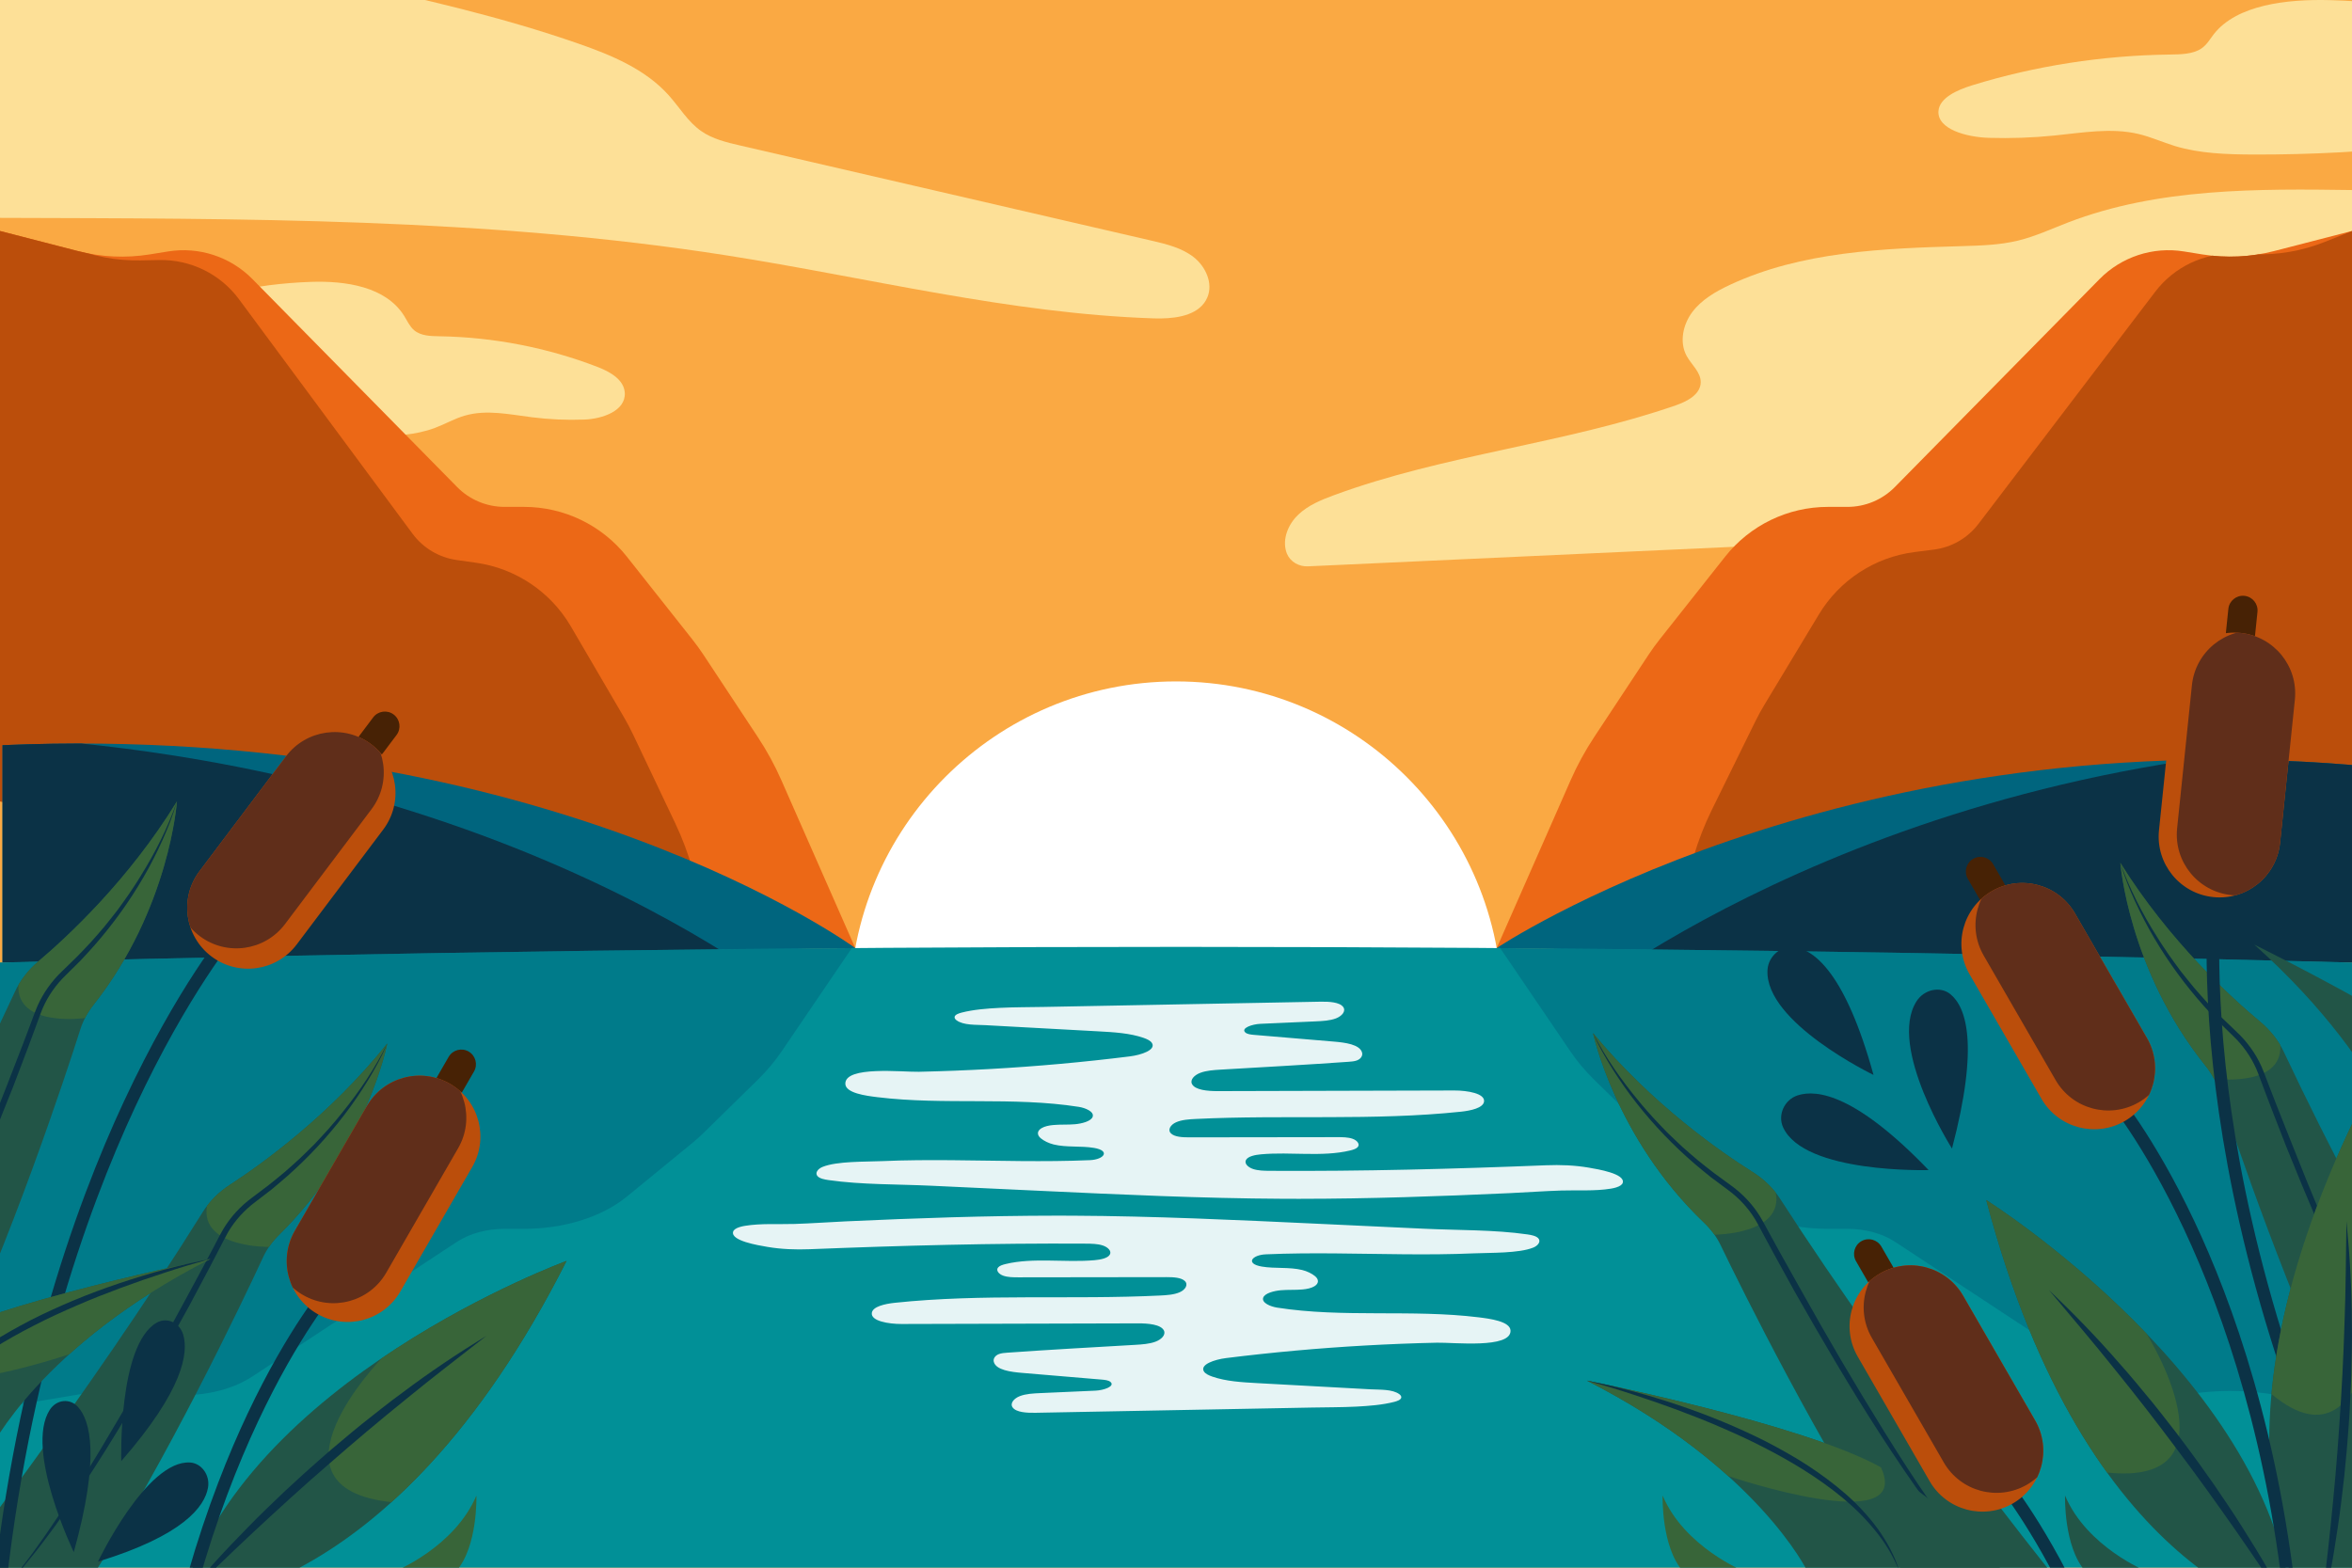 <?xml version="1.0" encoding="utf-8"?>
<!-- Generator: Adobe Illustrator 27.5.0, SVG Export Plug-In . SVG Version: 6.00 Build 0)  -->
<svg version="1.1" xmlns="http://www.w3.org/2000/svg" xmlns:xlink="http://www.w3.org/1999/xlink" x="0px" y="0px"
	 viewBox="0 0 750 500" style="enable-background:new 0 0 750 500;" xml:space="preserve">
<g id="BACKGROUND">
	<rect style="fill:#FAA943;" width="750" height="500"/>
</g>
<g id="OBJECTS">
	<g>
		<defs>
			<rect id="XMLID_27_" width="750" height="500"/>
		</defs>
		<clipPath id="XMLID_00000027593922175138131470000011539159959532575400_">
			<use xlink:href="#XMLID_27_"  style="overflow:visible;"/>
		</clipPath>
		<g style="clip-path:url(#XMLID_00000027593922175138131470000011539159959532575400_);">
			<g>
				<g>
					<path style="fill:#FDE097;" d="M764.48,131.61c-0.08,1.85-0.19,3.77-1.07,5.4c-1.51,2.77-4.8,3.94-7.81,4.88
						c-30.33,9.44-61.08,17.74-92.42,22.94c-37.49,6.23-75.57,7.98-113.54,9.72c-44.189,2.02-88.369,4.05-132.568,6.08
						c-2.823,0.13-5.569-1.386-6.675-3.987c-0.085-0.201-0.161-0.405-0.227-0.613c-1.32-4.16,0.62-8.81,3.77-11.83
						c3.15-3.03,7.3-4.74,11.4-6.25c35.27-13,73.45-16.37,108.97-28.65c3.66-1.26,7.94-3.48,8.01-7.35
						c0.06-3.24-2.93-5.59-4.48-8.42c-2.39-4.37-1.19-10.03,1.8-14.01c2.99-3.97,7.46-6.55,11.97-8.66
						c22.85-10.67,48.87-11.63,74.08-12.36c5.97-0.18,12-0.35,17.81-1.76c5.5-1.34,10.68-3.75,15.97-5.79
						c28.71-11.04,60.35-10.76,91.11-10.33c2.86,0.04,5.92,0.14,8.27,1.77c3.45,2.4,4.15,7.13,4.49,11.31
						C764.91,92.96,765.29,112.31,764.48,131.61z"/>
				</g>
				<g>
					<path style="fill:#FDE097;" d="M383.938,96.691c-3.28,4.356-10.25,5.045-16.041,4.853
						c-45.91-1.519-90.828-12.969-136.208-20.092C155.098,69.43,77.182,69.742-0.348,69.488c-4.378-0.014-9.103-0.143-12.582-2.8
						c-2.413-1.843-3.868-4.659-5.028-7.465c-7.504-18.142-4.997-39.893,5.797-56.196c12.026-18.164,29.455-22.445,50.358-20.871
						C62.253-16.034,85.944-11.04,109.51-5.88c25.249,5.528,50.516,11.279,74.922,19.789c10.578,3.688,21.376,8.161,28.84,16.514
						c3.42,3.827,6.1,8.427,10.305,11.37c3.658,2.56,8.127,3.618,12.477,4.624c43.703,10.11,87.407,20.22,131.11,30.33
						c4.736,1.096,9.639,2.269,13.469,5.262c3.83,2.994,6.265,8.36,4.368,12.835C384.713,95.523,384.355,96.136,383.938,96.691z"/>
				</g>
				<g>
					<path style="fill:#FDE097;" d="M199.23,125.28c0.33,5.77-7.14,8.33-12.92,8.54c-5.57,0.21-11.16-0.04-16.7-0.74
						c-7.13-0.9-14.49-2.53-21.4-0.52c-3.26,0.95-6.24,2.68-9.42,3.88c-6.29,2.38-13.15,2.66-19.86,2.7
						c-14.89,0.07-29.78-0.94-44.51-3.02c-8.68-1.23-18.17-3.36-23.31-10.45s-3.67-18.12,3.15-23.61
						c1.446-1.161,3.063-2.08,4.73-2.922c8.398-4.236,17.484-6.985,26.815-8.166c4.409-0.558,8.843-0.916,13.285-1.072
						c11.09-0.38,23.94,1.46,29.81,10.88c0.97,1.57,1.74,3.33,3.14,4.53c2.17,1.84,5.28,1.89,8.12,1.94
						c17.2,0.28,34.35,3.61,50.4,9.79C194.5,118.56,198.98,121.06,199.23,125.28z"/>
				</g>
				<g>
					<path style="fill:#FDE097;" d="M618.132,35.426c-0.412,5.77,8.911,8.33,16.125,8.54c6.952,0.21,13.929-0.04,20.843-0.74
						c8.899-0.9,18.085-2.53,26.709-0.52c4.069,0.95,7.788,2.68,11.757,3.88c7.85,2.38,16.412,2.66,24.787,2.7
						c18.584,0.07,37.168-0.94,55.553-3.02c10.833-1.23,22.678-3.36,29.093-10.45c6.415-7.09,4.581-18.12-3.932-23.61
						c-1.805-1.161-3.822-2.08-5.904-2.922c-10.481-4.236-21.821-6.985-33.468-8.167c-5.503-0.558-11.037-0.916-16.581-1.072
						c-13.841-0.38-29.879,1.46-37.206,10.88c-1.211,1.57-2.172,3.33-3.919,4.53c-2.708,1.84-6.59,1.89-10.135,1.94
						c-21.467,0.28-42.872,3.61-62.904,9.79C624.036,28.706,618.444,31.206,618.132,35.426z"/>
				</g>
			</g>
			<g>
				<circle style="fill:#FFFFFF;" cx="375" cy="321.333" r="104"/>
				<g>
					<g>
						<defs>
							<path id="XMLID_26_" d="M477.272,302.372l23.562-53.514c2.107-4.786,4.615-9.385,7.496-13.748l17.31-26.212
								c1.129-1.709,2.33-3.369,3.6-4.975l20.877-26.392c7.926-10.02,20.001-15.864,32.777-15.864h6.217
								c5.686,0,11.134-2.282,15.123-6.335l65.264-66.317c7.006-7.119,17.026-10.406,26.888-8.819l5.899,0.949
								c7.608,1.224,15.387,0.862,22.848-1.063L750,73.667V255.61L477.272,302.372z"/>
						</defs>
						<use xlink:href="#XMLID_26_"  style="overflow:visible;fill:#EC6816;"/>
						<clipPath id="XMLID_00000167355464363994778840000010139759077642378684_">
							<use xlink:href="#XMLID_26_"  style="overflow:visible;"/>
						</clipPath>
						<path style="clip-path:url(#XMLID_00000167355464363994778840000010139759077642378684_);fill:#BB4E0B;" d="M523.528,328.998
							l16.609-56.063c1.485-5.014,3.392-9.893,5.699-14.586l13.858-28.189c0.903-1.838,1.885-3.636,2.943-5.39l17.374-28.819
							c6.596-10.942,17.835-18.265,30.509-19.88l6.167-0.786c5.641-0.719,10.757-3.671,14.201-8.196l56.359-74.034
							c6.05-7.948,15.574-12.474,25.557-12.147l5.972,0.196c7.702,0.252,15.372-1.09,22.531-3.942l23.856-9.506l22.996,180.484
							L523.528,328.998z"/>
					</g>
					<g>
						<defs>
							<path id="XMLID_24_" d="M272.728,302.372l-23.562-53.514c-2.107-4.786-4.615-9.385-7.497-13.748l-17.31-26.212
								c-1.129-1.709-2.33-3.369-3.6-4.975l-20.877-26.392c-7.926-10.02-20.001-15.864-32.777-15.864h-6.217
								c-5.686,0-11.134-2.282-15.123-6.335L80.501,89.015c-7.006-7.119-17.026-10.406-26.888-8.819l-5.899,0.949
								c-7.608,1.224-15.387,0.862-22.848-1.063L0,73.667V255.61L272.728,302.372z"/>
						</defs>
						<use xlink:href="#XMLID_24_"  style="overflow:visible;fill:#EC6816;"/>
						<clipPath id="XMLID_00000066500522260692585720000005109277947601183892_">
							<use xlink:href="#XMLID_24_"  style="overflow:visible;"/>
						</clipPath>
						<path id="XMLID_25_" style="clip-path:url(#XMLID_00000066500522260692585720000005109277947601183892_);fill:#BB4E0B;" d="
							M236.693,333.584l-15.844-56.284c-1.417-5.034-3.257-9.938-5.499-14.662l-13.473-28.376c-0.878-1.85-1.835-3.661-2.869-5.43
							l-16.98-29.053c-6.447-11.031-17.585-18.506-30.235-20.294l-6.156-0.87c-5.63-0.796-10.706-3.817-14.088-8.388L76.203,95.434
							C70.262,87.405,60.8,82.749,50.814,82.94l-5.974,0.114c-7.704,0.148-15.356-1.299-22.475-4.249l-23.724-9.83L-26.812,249.13
							L236.693,333.584z"/>
					</g>
				</g>
				<g>
					<g>
						<defs>
							<path id="XMLID_21_" d="M272.728,302.372c0,0-98.462-72.039-271.929-64.705V307L272.728,302.372z"/>
						</defs>
						<use xlink:href="#XMLID_21_"  style="overflow:visible;fill:#00657E;"/>
						<clipPath id="XMLID_00000078733493098040369590000015272950785582634167_">
							<use xlink:href="#XMLID_21_"  style="overflow:visible;"/>
						</clipPath>
						<path id="XMLID_22_" style="clip-path:url(#XMLID_00000078733493098040369590000015272950785582634167_);fill:#0B3246;" d="
							M258.492,323.352c0,0-91.66-80.516-265.091-88.65L-18.697,318.5L258.492,323.352z"/>
					</g>
					<g>
						<defs>
							<path id="XMLID_23_" d="M477.27,302.372c0,0,107.397-72.052,272.73-58.379V307L477.27,302.372z"/>
						</defs>
						<use xlink:href="#XMLID_23_"  style="overflow:visible;fill:#00657E;"/>
						<clipPath id="XMLID_00000096037398657820415520000017119276033144693675_">
							<use xlink:href="#XMLID_23_"  style="overflow:visible;"/>
						</clipPath>
						<path style="clip-path:url(#XMLID_00000096037398657820415520000017119276033144693675_);fill:#0B3246;" d="M502.637,319.194
							c0,0,100.613-81.256,266.508-82.24l6.026,92.546L502.637,319.194z"/>
					</g>
				</g>
			</g>
			<g>
				<defs>
					<path id="XMLID_29_" d="M0,307c125.67-3.351,251.337-5.018,377-5c124.337,0.018,248.67,1.684,373,5c0,64.333,0,128.667,0,193H0
						V307z"/>
				</defs>
				<use xlink:href="#XMLID_29_"  style="overflow:visible;fill:#019097;"/>
				<clipPath id="XMLID_00000157283644437038526030000006653435109411514522_">
					<use xlink:href="#XMLID_29_"  style="overflow:visible;"/>
				</clipPath>
				<g style="opacity:0.5;clip-path:url(#XMLID_00000157283644437038526030000006653435109411514522_);">
					<g>
						<path id="XMLID_32_" style="fill:#00657E;" d="M477.272,300.775l23.562,34.67c2.107,3.101,4.615,6.08,7.496,8.907
							l17.31,16.982c1.129,1.107,2.33,2.182,3.6,3.223l20.877,17.099c7.926,6.492,20.001,10.278,32.777,10.278h6.217
							c5.686,0,11.134,1.479,15.123,4.104l65.264,42.965c7.006,4.612,17.026,6.742,26.888,5.714l5.899-0.615
							c7.608-0.793,15.387-0.558,22.848,0.689L750,448.947l2.667-148.115L477.272,300.775z"/>
						<path id="XMLID_30_" style="fill:#00657E;" d="M272.728,300.775l-23.562,34.67c-2.107,3.101-4.615,6.08-7.497,8.907
							l-17.31,16.982c-1.129,1.107-2.33,2.182-3.6,3.223l-20.877,17.099c-7.926,6.492-20.001,10.278-32.777,10.278h-6.217
							c-5.686,0-11.134,1.479-15.123,4.104l-65.264,42.965c-7.006,4.612-17.026,6.742-26.888,5.714l-5.899-0.615
							c-7.608-0.793-15.387-0.558-22.848,0.689L0,448.947V298L272.728,300.775z"/>
					</g>
				</g>
				<g style="opacity:0.9;clip-path:url(#XMLID_00000157283644437038526030000006653435109411514522_);">
					<g>
						<path style="fill:#FFFFFF;" d="M516.802,378.059c-0.75,0.534-1.986,0.864-3.131,1.05c-5.16,0.838-10.522,0.433-15.782,0.598
							c-5.475,0.172-10.953,0.58-16.423,0.831c-5.582,0.257-11.166,0.498-16.752,0.715c-5.584,0.217-11.171,0.411-16.76,0.573
							c-5.588,0.162-11.178,0.292-16.77,0.383c-5.592,0.09-11.185,0.141-16.779,0.144c-1.762,0.001-3.525-0.003-5.287-0.012
							c-25.906-0.13-51.764-1.339-77.599-2.547c-11.534-0.539-23.068-1.079-34.602-1.618c-10.687-0.5-22.231-0.293-32.693-1.797
							c-1.339-0.192-2.796-0.482-3.5-1.223c-0.941-0.992,0.016-2.348,1.56-2.976c4.612-1.876,13.673-1.616,18.971-1.849
							c7.409-0.326,14.842-0.354,22.266-0.293c14.676,0.121,29.374,0.619,44.037-0.018c4.536-0.197,6.616-3.007,1.307-3.905
							c-4.211-0.712-8.757-0.093-12.866-1.094c-1.562-0.381-3.124-1.145-4.125-1.983c-1.206-1.01-1.279-2.304,0.249-3.217
							c0.994-0.594,2.366-0.875,3.722-1.003c2.304-0.219,4.667-0.048,6.974-0.256c2.082-0.187,5.155-0.923,5.621-2.408
							c0.506-1.614-2.322-2.8-4.453-3.134c-21.019-3.297-43.001-0.489-64.195-3.086c-3.589-0.44-10.149-1.276-10.23-4.255
							c-0.158-5.802,18.189-3.73,23.427-3.845c7.63-0.167,15.252-0.465,22.856-0.894c14.915-0.84,29.759-2.181,44.445-4.016
							c3.656-0.457,8.364-2.044,7.059-4.237c-0.454-0.763-1.581-1.283-2.716-1.678c-4.324-1.501-9.411-1.801-14.333-2.07
							c-8.016-0.438-16.032-0.876-24.048-1.314c-4.008-0.219-8.016-0.438-12.024-0.657c-3.055-0.167-7.015,0.079-9.22-1.566
							c-0.416-0.311-0.692-0.72-0.593-1.121c0.166-0.67,1.253-1.074,2.254-1.329c3.775-0.963,8.04-1.295,12.076-1.502
							c4.706-0.241,9.431-0.203,14.147-0.299c9.863-0.202,19.728-0.375,29.592-0.562c19.525-0.37,39.049-0.74,58.573-1.11
							c2.75-0.052,6.131,0.128,7.27,1.701c0.934,1.291-0.371,2.871-2.292,3.615c-1.922,0.744-4.273,0.863-6.525,0.963
							c-5.871,0.261-11.742,0.522-17.612,0.782c-2.643,0.117-6.288,1.385-4.788,2.757c0.596,0.546,1.765,0.68,2.809,0.768
							c8.466,0.713,16.931,1.426,25.398,2.139c3.507,0.295,8.334,0.88,9.027,3.535c0.244,0.935-0.354,1.98-1.646,2.47
							c-0.791,0.3-1.74,0.373-2.658,0.438c-13.566,0.962-27.177,1.709-40.771,2.499c-2.242,0.136-4.567,0.289-6.499,1.016
							c-1.932,0.728-3.343,2.208-2.675,3.559c0.958,1.939,5.02,2.289,8.252,2.28c25.129-0.067,50.258-0.134,75.387-0.201
							c4.177-0.011,9.877,0.939,9.497,3.553c-0.292,2.009-4.15,2.87-7.317,3.206c-27.857,2.952-56.425,0.94-84.589,2.32
							c-2.182,0.107-4.473,0.259-6.267,1.047c-1.794,0.788-2.828,2.432-1.633,3.584c1.166,1.124,3.668,1.239,5.804,1.236
							c15.748-0.021,31.497-0.041,47.245-0.062c1.667-0.002,3.422,0.009,4.87,0.529c1.448,0.519,2.408,1.733,1.595,2.647
							c-0.489,0.549-1.459,0.849-2.395,1.074c-8.906,2.14-18.943,0.372-28.382,1.222c-1.958,0.176-4.197,0.63-4.841,1.805
							c-0.604,1.104,0.62,2.338,2.263,2.883c1.643,0.545,3.582,0.571,5.44,0.583c29.379,0.179,58.69-0.603,88.001-1.775
							c4.512-0.18,9.117-0.006,13.493,0.739c3.096,0.527,11.682,1.946,10.954,4.808
							C517.386,377.528,517.145,377.815,516.802,378.059z"/>
					</g>
					<g>
						<path style="fill:#FFFFFF;" d="M234.431,392.016c0.75-0.534,1.986-0.864,3.131-1.049c5.161-0.838,10.522-0.433,15.782-0.598
							c5.475-0.172,10.953-0.58,16.423-0.831c5.582-0.257,11.166-0.498,16.752-0.715c5.584-0.217,11.171-0.411,16.76-0.573
							c5.588-0.162,11.178-0.292,16.77-0.383c5.592-0.09,11.185-0.141,16.779-0.144c1.762-0.001,3.525,0.003,5.287,0.012
							c25.906,0.13,51.763,1.339,77.599,2.547c11.534,0.539,23.068,1.079,34.602,1.618c10.687,0.5,22.231,0.294,32.693,1.796
							c1.339,0.193,2.796,0.482,3.5,1.223c0.941,0.992-0.016,2.348-1.56,2.976c-4.612,1.876-13.673,1.616-18.971,1.849
							c-7.409,0.326-14.842,0.354-22.266,0.293c-14.676-0.121-29.374-0.619-44.037,0.018c-4.536,0.197-6.616,3.007-1.306,3.905
							c4.211,0.712,8.757,0.093,12.866,1.094c1.563,0.381,3.124,1.145,4.125,1.983c1.206,1.01,1.279,2.304-0.249,3.217
							c-0.994,0.594-2.366,0.875-3.722,1.003c-2.304,0.219-4.667,0.049-6.974,0.256c-2.082,0.187-5.155,0.923-5.621,2.408
							c-0.506,1.614,2.322,2.8,4.453,3.134c21.019,3.297,43.002,0.489,64.196,3.086c3.589,0.44,10.149,1.276,10.23,4.255
							c0.158,5.802-18.189,3.73-23.427,3.845c-7.63,0.167-15.252,0.465-22.855,0.894c-14.915,0.84-29.759,2.181-44.445,4.016
							c-3.656,0.457-8.364,2.044-7.059,4.237c0.454,0.763,1.581,1.283,2.716,1.678c4.324,1.501,9.411,1.801,14.333,2.07
							c8.016,0.438,16.032,0.876,24.048,1.315c4.008,0.219,8.016,0.438,12.024,0.657c3.055,0.167,7.015-0.079,9.22,1.566
							c0.416,0.311,0.692,0.72,0.593,1.121c-0.166,0.67-1.253,1.074-2.254,1.329c-3.775,0.963-8.04,1.295-12.076,1.502
							c-4.706,0.241-9.431,0.203-14.147,0.299c-9.863,0.201-19.728,0.375-29.592,0.562c-19.525,0.37-39.049,0.74-58.573,1.11
							c-2.75,0.052-6.131-0.128-7.27-1.701c-0.934-1.291,0.371-2.871,2.292-3.615c1.922-0.744,4.273-0.863,6.525-0.963
							c5.871-0.261,11.741-0.522,17.612-0.782c2.643-0.117,6.288-1.385,4.788-2.757c-0.596-0.546-1.765-0.68-2.809-0.767
							c-8.466-0.713-16.931-1.426-25.398-2.139c-3.507-0.295-8.334-0.88-9.027-3.535c-0.244-0.935,0.354-1.98,1.646-2.47
							c0.791-0.3,1.74-0.373,2.658-0.438c13.566-0.962,27.177-1.709,40.77-2.499c2.242-0.136,4.568-0.289,6.499-1.016
							c1.932-0.727,3.343-2.207,2.675-3.559c-0.958-1.939-5.02-2.289-8.252-2.28c-25.129,0.067-50.258,0.134-75.388,0.201
							c-4.177,0.011-9.877-0.939-9.497-3.553c0.292-2.009,4.15-2.87,7.317-3.206c27.857-2.952,56.425-0.94,84.589-2.32
							c2.182-0.107,4.473-0.259,6.267-1.047c1.794-0.788,2.828-2.432,1.633-3.584c-1.166-1.124-3.669-1.239-5.804-1.236
							c-15.748,0.021-31.497,0.041-47.245,0.062c-1.667,0.002-3.422-0.009-4.87-0.529c-1.448-0.519-2.408-1.733-1.595-2.647
							c0.489-0.549,1.46-0.849,2.395-1.074c8.906-2.14,18.943-0.372,28.382-1.222c1.958-0.176,4.197-0.63,4.841-1.805
							c0.604-1.104-0.62-2.338-2.263-2.883c-1.643-0.544-3.582-0.571-5.44-0.582c-29.379-0.179-58.69,0.603-88.001,1.775
							c-4.512,0.18-9.117,0.006-13.493-0.739c-3.096-0.527-11.682-1.946-10.954-4.808
							C233.846,392.546,234.088,392.26,234.431,392.016z"/>
					</g>
				</g>
			</g>
			<g>
				<g>
					<g>
						<defs>
							<path id="XMLID_11_" d="M507.982,329.5c0,0,7.077,33.424,35.395,60.462c2.191,2.092,3.979,4.469,5.232,7.063
								c6.92,14.32,31.478,64.025,57.296,102.976h46.91c0,0-47.569-59.32-85.171-117.657c-2.168-3.364-5.169-6.283-8.794-8.56
								C548.877,367.52,526.808,352.273,507.982,329.5z"/>
						</defs>
						<use xlink:href="#XMLID_11_"  style="overflow:visible;fill:#225547;"/>
						<clipPath id="XMLID_00000099627668641945450330000002763526661219813524_">
							<use xlink:href="#XMLID_11_"  style="overflow:visible;"/>
						</clipPath>
						<path style="clip-path:url(#XMLID_00000099627668641945450330000002763526661219813524_);fill:#386539;" d="M546.691,393.792
							c0,0,22.077,0.015,19.568-13.389C563.75,367,540.25,340.975,540.25,340.975L505.5,313l-12,40.25l25.25,42.5L546.691,393.792"
							/>
						<g style="clip-path:url(#XMLID_00000099627668641945450330000002763526661219813524_);">
							<path style="fill:#0B3246;" d="M507.982,329.5c4.036,7.868,9.116,15.15,14.771,21.901c1.377,1.719,2.875,3.337,4.327,4.991
								c1.477,1.632,3.033,3.191,4.549,4.785c1.598,1.514,3.158,3.067,4.783,4.548c1.665,1.437,3.279,2.934,4.984,4.321
								c1.729,1.359,3.409,2.778,5.174,4.086l5.332,3.899c3.683,2.631,6.872,5.98,9.274,9.841c1.19,1.973,2.161,3.898,3.242,5.842
								l3.193,5.806l6.475,11.563c4.312,7.711,8.683,15.388,13.154,23.008c4.484,7.61,9.055,15.17,13.709,22.675
								c4.664,7.499,9.427,14.941,14.486,22.177c5.007,7.27,10.217,14.417,16.065,21.057l-4.504-4.874
								c-1.44-1.679-2.838-3.394-4.26-5.091c-1.43-1.691-2.733-3.48-4.107-5.217l-2.029-2.629l-1.964-2.676
								c-5.236-7.142-10.154-14.506-14.986-21.922c-9.616-14.866-18.558-30.148-27.305-45.529l-6.406-11.624l-3.158-5.836
								c-1.053-1.928-2.068-3.957-3.151-5.776c-2.245-3.664-5.246-6.864-8.738-9.395l-5.338-3.976
								c-1.758-1.36-3.43-2.83-5.147-4.239c-6.736-5.801-12.923-12.228-18.412-19.201c-2.762-3.472-5.291-7.123-7.672-10.858
								C511.96,337.411,509.76,333.552,507.982,329.5z"/>
						</g>
					</g>
					<g>
						<defs>
							<path id="XMLID_12_" d="M676.128,275.194c0,0,2.583,34.067,27.065,64.621c1.895,2.364,3.351,4.957,4.25,7.694
								c4.96,15.111,22.71,67.634,43.135,109.664l46.495,6.22c0,0-39.283-65.103-68.817-127.912c-1.703-3.622-4.29-6.913-7.581-9.65
								C711.62,318.3,691.768,300.262,676.128,275.194z"/>
						</defs>
						<use xlink:href="#XMLID_12_"  style="overflow:visible;fill:#225547;"/>
						<clipPath id="XMLID_00000041286639220498109190000001000036440507731900_">
							<use xlink:href="#XMLID_12_"  style="overflow:visible;"/>
						</clipPath>
						<path style="clip-path:url(#XMLID_00000041286639220498109190000001000036440507731900_);fill:#386539;" d="M705.97,344.051
							c0,0,21.88,2.942,21.171-10.676s-20.551-42.529-20.551-42.529l-30.734-32.336l-17.231,38.303l19.391,45.473L705.97,344.051"/>
						<g style="clip-path:url(#XMLID_00000041286639220498109190000001000036440507731900_);">
							<path style="fill:#0B3246;" d="M676.128,275.194c2.957,8.334,7.026,16.225,11.736,23.666
								c1.137,1.887,2.407,3.689,3.627,5.521c1.247,1.814,2.583,3.566,3.875,5.346c1.383,1.713,2.723,3.458,4.138,5.142
								c1.46,1.646,2.861,3.343,4.367,4.944c1.533,1.576,3.011,3.205,4.587,4.736l4.768,4.572c3.302,3.097,6.018,6.839,7.887,10.984
								c0.918,2.114,1.625,4.151,2.438,6.22l2.395,6.178l4.885,12.319c3.251,8.214,6.566,16.404,9.987,24.549
								c3.436,8.138,6.963,16.237,10.581,24.293c3.628,8.051,7.362,16.059,11.417,23.902c3.999,7.87,8.215,15.645,13.131,23.001
								l-3.818-5.428c-1.204-1.855-2.363-3.741-3.547-5.611c-1.193-1.866-2.247-3.812-3.379-5.716l-1.662-2.875l-1.592-2.913
								c-4.243-7.773-8.141-15.725-11.947-23.715c-7.56-16.01-14.396-32.342-21.027-48.748l-4.808-12.37l-2.356-6.204
								c-0.788-2.05-1.525-4.196-2.357-6.143c-1.74-3.929-4.289-7.499-7.415-10.471l-4.764-4.649
								c-1.562-1.581-3.024-3.26-4.539-4.884c-5.907-6.643-11.188-13.834-15.703-21.473c-2.277-3.808-4.299-7.762-6.164-11.779
								C679.022,283.563,677.353,279.446,676.128,275.194z"/>
						</g>
					</g>
					<g>
						<defs>
							<path id="XMLID_10_" d="M506.007,440.333c0,0,69.037,13.805,93.786,27.667c24.749,13.862,38.881,33.157,38.881,33.157H576.34
								C576.34,501.157,560.34,468,506.007,440.333z"/>
						</defs>
						<use xlink:href="#XMLID_10_"  style="overflow:visible;fill:#225547;"/>
						<clipPath id="XMLID_00000169518170721247939250000015164568442564809903_">
							<use xlink:href="#XMLID_10_"  style="overflow:visible;"/>
						</clipPath>
						<path style="clip-path:url(#XMLID_00000169518170721247939250000015164568442564809903_);fill:#386539;" d="M551.045,470.745
							c0,0,59.359,20.163,48.747-2.745c-10.612-22.908-77.452-61.333-77.452-61.333l-42,19.333l23.667,40L551.045,470.745"/>
						<g style="clip-path:url(#XMLID_00000169518170721247939250000015164568442564809903_);">
							<path style="fill:#0B3246;" d="M506.007,440.333c9.897,1.909,19.647,4.591,29.212,7.82
								c9.572,3.213,18.942,7.073,27.977,11.638c4.491,2.333,8.916,4.808,13.176,7.559c4.229,2.796,8.341,5.788,12.158,9.14
								c3.821,3.345,7.309,7.087,10.299,11.189c2.939,4.127,5.411,8.633,6.844,13.477c-1.861-4.689-4.469-9.016-7.625-12.884
								c-3.125-3.891-6.692-7.411-10.533-10.596c-7.72-6.339-16.31-11.565-25.228-16.105c-4.443-2.309-9.013-4.374-13.613-6.367
								c-4.595-2.01-9.274-3.826-13.975-5.586c-4.71-1.739-9.455-3.392-14.239-4.936
								C515.688,443.098,510.862,441.676,506.007,440.333z"/>
						</g>
					</g>
					<g>
						<defs>
							<path id="XMLID_1_" d="M731.068,515.151c0,0-65.689-10.918-97.697-132.407C633.371,382.744,726.348,441.219,731.068,515.151z
								"/>
						</defs>
						<use xlink:href="#XMLID_1_"  style="overflow:visible;fill:#225547;"/>
						<clipPath id="XMLID_00000108999436342303363300000004718468439868391095_">
							<use xlink:href="#XMLID_1_"  style="overflow:visible;"/>
						</clipPath>
						<path style="clip-path:url(#XMLID_00000108999436342303363300000004718468439868391095_);fill:#386539;" d="M684.454,425.318
							c0,0,30.683,48.848-12.558,44.336c-43.242-4.512-97.922-63.59-97.922-63.59l22.776-39.029l57.567,3.771
							c0,0,30.553,37.376,31.652,38.485S684.454,425.318,684.454,425.318"/>
						<g style="clip-path:url(#XMLID_00000108999436342303363300000004718468439868391095_);">
							<path style="fill:#0B3246;" d="M731.068,515.151c-5.871-9.113-11.927-18.066-18.1-26.937
								c-6.197-8.851-12.467-17.647-18.991-26.252c-6.464-8.65-13.091-17.178-19.895-25.57c-6.737-8.453-13.79-16.639-20.735-24.972
								c7.85,7.472,15.425,15.261,22.527,23.465c3.642,4.026,7.03,8.265,10.508,12.431c1.728,2.093,3.356,4.263,5.039,6.392
								c1.677,2.133,3.343,4.275,4.956,6.457c1.605,2.188,3.237,4.355,4.819,6.56l4.708,6.639c3.049,4.488,6.119,8.962,9.005,13.558
								C720.736,496.068,726.273,505.419,731.068,515.151z"/>
						</g>
					</g>
					<g>
						<path style="fill:#0B3246;" d="M755.256,505.36c-33.811-69.422-45.617-128.24-49.565-165.359
							c-4.289-40.312-0.613-63.83-0.455-64.812l3.95,0.637c-0.038,0.237-3.755,24.105,0.503,63.938
							c3.929,36.762,15.648,95.029,49.164,163.844L755.256,505.36z"/>
						<path style="fill:#472205;" d="M713.981,206.616L713.981,206.616c2.564,0.265,4.857-1.598,5.122-4.162l0.754-7.294
							c0.265-2.564-1.599-4.857-4.162-5.122l0,0c-2.564-0.265-4.857,1.598-5.122,4.162l-0.754,7.294
							C709.554,204.058,711.417,206.351,713.981,206.616z"/>
						<g>
							<defs>
								<path id="XMLID_8_" d="M705.763,286.117L705.763,286.117c10.663,1.102,20.2-6.648,21.303-17.311l4.717-45.635
									c1.102-10.663-6.648-20.2-17.311-21.303h0c-10.663-1.102-20.2,6.648-21.302,17.311l-4.717,45.635
									C687.35,275.478,695.101,285.015,705.763,286.117z"/>
							</defs>
							<use xlink:href="#XMLID_8_"  style="overflow:visible;fill:#BB4E0B;"/>
							<clipPath id="XMLID_00000144332125451409577860000003389533407991933598_">
								<use xlink:href="#XMLID_8_"  style="overflow:visible;"/>
							</clipPath>
							<path id="XMLID_9_" style="clip-path:url(#XMLID_00000144332125451409577860000003389533407991933598_);fill:#602E1A;" d="
								M711.546,285.487L711.546,285.487c10.663,1.102,20.2-6.648,21.303-17.311l4.717-45.635
								c1.102-10.663-6.648-20.2-17.311-21.302h0c-10.663-1.102-20.2,6.648-21.303,17.311l-4.717,45.635
								C693.133,274.848,700.883,284.385,711.546,285.487z"/>
						</g>
					</g>
					<g>
						<defs>
							<path id="XMLID_2_" d="M739.3,518.766c0,0-42.598-51.183,12.542-164.07C751.841,354.696,784.029,459.71,739.3,518.766z"/>
						</defs>
						<use xlink:href="#XMLID_2_"  style="overflow:visible;fill:#225547;"/>
						<clipPath id="XMLID_00000163033226269025663220000007419418743508257442_">
							<use xlink:href="#XMLID_2_"  style="overflow:visible;"/>
						</clipPath>
						<path style="clip-path:url(#XMLID_00000163033226269025663220000007419418743508257442_);fill:#386539;" d="M760.561,397.314
							c0,0-1.498,76.418-36.236,47.291c-34.738-29.127-4.847-87.598-4.847-87.598l31.823-23.31l19.978,23.375l5.839,29.146
							L760.561,397.314"/>
						<g style="clip-path:url(#XMLID_00000163033226269025663220000007419418743508257442_);">
							<path style="fill:#0B3246;" d="M739.3,518.766c1.509-10.735,2.774-21.47,3.896-32.219c1.091-10.75,2.091-21.505,2.774-32.282
								c0.758-10.771,1.312-21.558,1.644-32.357c0.422-10.801,0.43-21.607,0.617-32.453c1.061,10.786,1.707,21.632,1.724,32.482
								c0.127,5.427-0.077,10.85-0.166,16.277c-0.059,2.713-0.245,5.421-0.361,8.131c-0.124,2.711-0.261,5.421-0.467,8.126
								c-0.214,2.705-0.395,5.412-0.637,8.115l-0.773,8.102c-0.624,5.39-1.223,10.783-2.041,16.148
								C743.945,497.568,742.028,508.265,739.3,518.766z"/>
						</g>
					</g>
					<g>
						<path style="fill:#0B3246;" d="M729.009,517.192c-10.813-112.066-57.052-166.344-57.518-166.879l3.018-2.627
							c0.487,0.561,12.082,14.027,25.174,41.708c12.044,25.463,27.599,68.237,33.309,127.413L729.009,517.192z"/>
						<path style="fill:#472205;" d="M637.538,288.352L637.538,288.352c-2.232,1.289-5.086,0.524-6.375-1.708l-3.667-6.351
							c-1.289-2.232-0.524-5.086,1.708-6.375l0,0c2.232-1.289,5.086-0.524,6.375,1.708l3.667,6.351
							C640.534,284.21,639.77,287.064,637.538,288.352z"/>
						<g>
							<defs>
								<path id="XMLID_4_" d="M677.5,357.569L677.5,357.569c-9.284,5.36-21.154,2.179-26.514-7.104l-22.939-39.731
									c-5.36-9.284-2.179-21.154,7.104-26.514h0c9.284-5.36,21.154-2.179,26.514,7.104l22.939,39.731
									C689.964,340.339,686.784,352.209,677.5,357.569z"/>
							</defs>
							<use xlink:href="#XMLID_4_"  style="overflow:visible;fill:#BB4E0B;"/>
							<clipPath id="XMLID_00000029753014479128335100000008098197708704129446_">
								<use xlink:href="#XMLID_4_"  style="overflow:visible;"/>
							</clipPath>
							<path id="XMLID_5_" style="clip-path:url(#XMLID_00000029753014479128335100000008098197708704129446_);fill:#602E1A;" d="
								M681.998,351.581L681.998,351.581c-9.284,5.36-21.154,2.179-26.514-7.104l-22.939-39.731
								c-5.36-9.284-2.179-21.154,7.104-26.514h0c9.284-5.36,21.154-2.179,26.514,7.105l22.939,39.731
								C694.462,334.35,691.281,346.221,681.998,351.581z"/>
						</g>
					</g>
					<g>
						<path style="fill:#0B3246;" d="M693.35,639.142c-10.813-112.066-57.052-166.344-57.518-166.879l3.018-2.627
							c0.487,0.56,12.082,14.027,25.174,41.708c12.044,25.463,27.599,68.237,33.309,127.413L693.35,639.142z"/>
						<path style="fill:#472205;" d="M601.879,410.302L601.879,410.302c-2.232,1.289-5.086,0.524-6.375-1.708l-3.667-6.351
							c-1.289-2.232-0.524-5.086,1.708-6.375l0,0c2.232-1.289,5.086-0.524,6.375,1.708l3.667,6.351
							C604.875,406.159,604.111,409.013,601.879,410.302z"/>
						<g>
							<defs>
								<path id="XMLID_6_" d="M641.841,479.519L641.841,479.519c-9.284,5.36-21.154,2.179-26.514-7.104l-22.939-39.731
									c-5.36-9.284-2.179-21.154,7.104-26.514h0c9.284-5.36,21.154-2.179,26.514,7.104l22.939,39.731
									C654.305,462.288,651.125,474.159,641.841,479.519z"/>
							</defs>
							<use xlink:href="#XMLID_6_"  style="overflow:visible;fill:#BB4E0B;"/>
							<clipPath id="XMLID_00000101105735424346893420000014512980579754449598_">
								<use xlink:href="#XMLID_6_"  style="overflow:visible;"/>
							</clipPath>
							<path id="XMLID_7_" style="clip-path:url(#XMLID_00000101105735424346893420000014512980579754449598_);fill:#602E1A;" d="
								M646.339,473.53L646.339,473.53c-9.284,5.36-21.154,2.179-26.514-7.104l-22.939-39.731
								c-5.36-9.284-2.179-21.154,7.104-26.514h0c9.284-5.36,21.154-2.179,26.514,7.104l22.939,39.731
								C658.803,456.3,655.622,468.171,646.339,473.53z"/>
						</g>
					</g>
					<g>
						<path style="fill:#0B3246;" d="M597.424,342.836c0,0-34.752-16.732-33.808-33.468c0.247-4.384,4.312-7.923,8.623-7.296
							C578.62,303.001,588.507,310.519,597.424,342.836z"/>
						<path style="fill:#0B3246;" d="M614.991,373.18c0,0-39.664,1.211-46.409-13.645c-1.767-3.891,0.371-8.772,4.633-10.171
							C579.523,347.294,592.063,349.327,614.991,373.18z"/>
						<path style="fill:#0B3246;" d="M622.447,366.318c0,0-20.539-32.347-11.332-46.933c2.412-3.821,7.579-4.982,10.856-2.272
							C626.821,321.123,631.277,332.807,622.447,366.318z"/>
					</g>
					<path style="fill:#225547;" d="M718.855,301.281c0,0,63.188,31.048,83.554,50.792c20.366,19.745,29.078,42.019,29.078,42.019
						l-60.249-15.985C771.238,378.107,764.276,341.956,718.855,301.281z"/>
					<path style="fill:#386539;" d="M556.174,501.157c0,0-19-7.657-26-24.157c0,0-0.5,16.315,6.5,24.157H556.174z"/>
					<path style="fill:#225547;" d="M684.495,501.157c0,0-19-7.657-26-24.157c0,0-0.5,16.315,6.5,24.157H684.495z"/>
				</g>
				<g>
					<g>
						<defs>
							<path id="XMLID_13_" d="M57.464,511.238c0,0,66.521,3.042,123.196-109.083C180.66,402.155,77.521,439.922,57.464,511.238z"/>
						</defs>
						<use xlink:href="#XMLID_13_"  style="overflow:visible;fill:#225547;"/>
						<clipPath id="XMLID_00000001641022177770649290000000652267525079762339_">
							<use xlink:href="#XMLID_13_"  style="overflow:visible;"/>
						</clipPath>
						<path id="XMLID_20_" style="clip-path:url(#XMLID_00000001641022177770649290000000652267525079762339_);fill:#386539;" d="
							M121.811,433.122c0,0-40.209,41.363,3.021,45.981s109.043-41.736,109.043-41.736l-14.123-42.925l-57.085-8.336
							c0,0-37.685,30.171-38.991,31.025C122.37,417.986,121.811,433.122,121.811,433.122"/>
						<g style="clip-path:url(#XMLID_00000001641022177770649290000000652267525079762339_);">
							<path style="fill:#0B3246;" d="M57.464,511.238c6.722-8.516,14.089-16.504,21.699-24.233
								c3.782-3.892,7.718-7.626,11.638-11.378l5.991-5.509c2.007-1.825,4.056-3.604,6.083-5.408
								c2.033-1.798,4.109-3.544,6.195-5.28c2.09-1.73,4.137-3.513,6.263-5.198c4.271-3.348,8.47-6.786,12.873-9.963
								c8.658-6.539,17.693-12.575,26.931-18.242c-8.532,6.699-17.14,13.232-25.494,20.091
								c-8.407,6.786-16.669,13.743-24.797,20.852c-8.178,7.053-16.146,14.345-24.055,21.707
								C72.901,496.061,65.109,503.553,57.464,511.238z"/>
						</g>
					</g>
					<g>
						<defs>
							<path id="XMLID_3_" d="M123.498,332.811c0,0-6.563,33.529-34.462,60.999c-2.159,2.126-3.91,4.53-5.123,7.142
								c-6.699,14.424-30.49,64.501-55.707,103.844l-46.904,0.721c0,0,46.652-60.044,83.352-118.952
								c2.116-3.397,5.071-6.362,8.661-8.694C83.193,371.454,105.025,355.87,123.498,332.811z"/>
						</defs>
						<use xlink:href="#XMLID_3_"  style="overflow:visible;fill:#225547;"/>
						<clipPath id="XMLID_00000137101147214292623520000004249175820390915729_">
							<use xlink:href="#XMLID_3_"  style="overflow:visible;"/>
						</clipPath>
						<path style="clip-path:url(#XMLID_00000137101147214292623520000004249175820390915729_);fill:#386539;" d="M85.782,397.69
							c0,0-22.074,0.354-19.772-13.086c2.303-13.441,25.4-39.824,25.4-39.824l34.316-28.506l12.617,40.061l-24.594,42.883
							L85.782,397.69"/>
						<g style="clip-path:url(#XMLID_00000137101147214292623520000004249175820390915729_);">
							<path style="fill:#0B3246;" d="M123.498,332.811c-1.716,4.078-3.856,7.972-6.162,11.752
								c-2.323,3.771-4.795,7.461-7.504,10.975c-5.381,7.057-11.469,13.578-18.115,19.482c-1.696,1.435-3.344,2.931-5.081,4.318
								l-5.276,4.058c-3.453,2.584-6.404,5.831-8.593,9.528c-1.055,1.835-2.038,3.88-3.062,5.824l-3.068,5.884l-6.226,11.721
								c-8.51,15.514-17.216,30.931-26.602,45.943c-4.718,7.489-9.522,14.928-14.648,22.149l-1.923,2.706l-1.988,2.66
								c-1.347,1.758-2.622,3.566-4.026,5.28c-1.396,1.719-2.768,3.455-4.181,5.156l-4.429,4.942
								c5.745-6.729,10.844-13.955,15.739-21.301c4.948-7.313,9.595-14.828,14.144-22.397c4.538-7.576,8.992-15.205,13.359-22.883
								c4.353-7.687,8.605-15.431,12.798-23.207l6.297-11.661l3.103-5.855c1.051-1.96,1.992-3.9,3.152-5.891
								c2.343-3.898,5.479-7.295,9.122-9.983l5.272-3.981c1.745-1.335,3.404-2.78,5.111-4.165c1.684-1.414,3.274-2.935,4.917-4.397
								c1.603-1.506,3.139-3.082,4.713-4.621c1.492-1.617,3.024-3.199,4.475-4.854c1.427-1.676,2.899-3.317,4.25-5.057
								C114.617,348.099,119.584,340.74,123.498,332.811z"/>
						</g>
					</g>
					<g>
						<defs>
							<path id="XMLID_15_" d="M56.419,255.61c0,0-2.319,34.086-26.564,64.829c-1.876,2.379-3.313,4.983-4.19,7.727
								c-4.843,15.149-22.185,67.808-42.285,109.995l-46.446,6.58c0,0,38.778-65.406,67.824-128.441
								c1.675-3.635,4.236-6.946,7.506-9.709C21.262,298.99,40.974,280.799,56.419,255.61z"/>
						</defs>
						<use xlink:href="#XMLID_15_"  style="overflow:visible;fill:#225547;"/>
						<clipPath id="XMLID_00000020376374256271902590000003021052047787117962_">
							<use xlink:href="#XMLID_15_"  style="overflow:visible;"/>
						</clipPath>
						<path style="clip-path:url(#XMLID_00000020376374256271902590000003021052047787117962_);fill:#386539;" d="M27.112,324.697
							c0,0-21.857,3.112-21.253-10.511c0.604-13.623,20.221-42.687,20.221-42.687l30.482-32.573l17.527,38.169l-19.039,45.622
							L27.112,324.697"/>
						<g style="clip-path:url(#XMLID_00000020376374256271902590000003021052047787117962_);">
							<path style="fill:#0B3246;" d="M56.419,255.61c-1.192,4.261-2.829,8.391-4.644,12.43c-1.833,4.032-3.825,8.001-6.073,11.827
								c-4.456,7.674-9.681,14.906-15.536,21.594c-1.503,1.636-2.951,3.326-4.501,4.919l-4.728,4.686
								c-3.103,2.996-5.625,6.586-7.334,10.528c-0.817,1.953-1.537,4.105-2.31,6.161l-2.308,6.222l-4.712,12.407
								c-6.503,16.456-13.213,32.841-20.649,48.909c-3.744,8.02-7.58,16.001-11.763,23.807l-1.569,2.925l-1.64,2.888
								c-1.116,1.912-2.155,3.866-3.334,5.742c-1.17,1.88-2.314,3.774-3.504,5.639l-3.776,5.457
								c4.859-7.394,9.014-15.202,12.952-23.102c3.995-7.874,7.666-15.911,11.232-23.99c3.555-8.084,7.02-16.21,10.393-24.374
								c3.357-8.171,6.608-16.386,9.796-24.626l4.789-12.357l2.347-6.197c0.797-2.076,1.488-4.118,2.39-6.239
								c1.837-4.16,4.524-7.923,7.802-11.045l4.733-4.609c1.565-1.543,3.029-3.183,4.55-4.771c1.494-1.613,2.881-3.321,4.328-4.978
								c1.402-1.694,2.729-3.45,4.098-5.174c1.278-1.79,2.6-3.553,3.833-5.376c1.206-1.841,2.461-3.653,3.584-5.549
								C49.519,271.889,53.527,263.966,56.419,255.61z"/>
						</g>
					</g>
					<g>
						<path style="fill:#0B3246;" d="M38.67,466.007c0,0-1.068-37.047,11.279-44.137c3.234-1.857,7.297-0.113,8.467,3.801
							C60.149,431.465,58.477,443.304,38.67,466.007z"/>
						<path style="fill:#0B3246;" d="M23.527,495.04c0,0-15.771-32.72-7.66-45.376c2.124-3.315,6.425-3.819,9.029-0.901
							C28.75,453.082,32.005,464.564,23.527,495.04z"/>
						<path style="fill:#0B3246;" d="M31.246,498.066c0,0,15.461-32.471,29.373-31.613c3.644,0.225,6.418,4.015,5.707,8.041
							C65.274,480.454,58.576,489.696,31.246,498.066z"/>
					</g>
					<g>
						<path style="fill:#0B3246;" d="M-3.323,518.385c6.869-76.912,27.114-133.384,42.889-167.215
							c17.131-36.741,32.418-54.988,33.06-55.748l3.054,2.584c-0.155,0.183-15.657,18.709-32.568,55.023
							c-15.608,33.516-35.642,89.471-42.451,165.71L-3.323,518.385z"/>
						<path style="fill:#472205;" d="M115.508,241.202L115.508,241.202c2.059,1.55,4.985,1.137,6.535-0.922l4.41-5.859
							c1.55-2.059,1.137-4.985-0.922-6.535l0,0c-2.059-1.55-4.985-1.137-6.535,0.922l-4.41,5.859
							C113.036,236.726,113.449,239.652,115.508,241.202z"/>
						<g>
							<defs>
								<path id="XMLID_16_" d="M67.438,305.056L67.438,305.056c8.564,6.447,20.733,4.731,27.181-3.833l27.592-36.653
									c6.447-8.564,4.731-20.733-3.833-27.181v0c-8.564-6.447-20.733-4.731-27.181,3.833l-27.593,36.653
									C57.158,286.439,58.874,298.608,67.438,305.056z"/>
							</defs>
							<use xlink:href="#XMLID_16_"  style="overflow:visible;fill:#BB4E0B;"/>
							<clipPath id="XMLID_00000140722855332522027730000004135567138050576012_">
								<use xlink:href="#XMLID_16_"  style="overflow:visible;"/>
							</clipPath>
							<path id="XMLID_17_" style="clip-path:url(#XMLID_00000140722855332522027730000004135567138050576012_);fill:#602E1A;" d="
								M63.701,298.565L63.701,298.565c8.564,6.447,20.733,4.731,27.181-3.833l27.592-36.653c6.447-8.564,4.731-20.733-3.833-27.181
								l0,0c-8.564-6.447-20.733-4.731-27.181,3.833l-27.592,36.653C53.421,279.949,55.137,292.118,63.701,298.565z"/>
						</g>
					</g>
					<g>
						<path style="fill:#0B3246;" d="M49.63,578.651c10.813-112.066,57.052-166.344,57.518-166.879l-3.018-2.627
							c-0.487,0.56-12.082,14.027-25.174,41.708c-12.044,25.463-27.599,68.237-33.309,127.413L49.63,578.651z"/>
						<path style="fill:#472205;" d="M141.102,349.81L141.102,349.81c2.232,1.289,5.086,0.524,6.375-1.708l3.667-6.351
							c1.289-2.232,0.524-5.086-1.708-6.375l0,0c-2.232-1.289-5.086-0.524-6.375,1.708l-3.667,6.351
							C138.105,345.668,138.869,348.522,141.102,349.81z"/>
						<g>
							<defs>
								<path id="XMLID_18_" d="M101.139,419.027L101.139,419.027c9.284,5.36,21.154,2.179,26.514-7.104l22.939-39.731
									c5.36-9.284,2.179-21.154-7.104-26.514h0c-9.284-5.36-21.154-2.179-26.514,7.105l-22.939,39.731
									C88.675,401.797,91.855,413.668,101.139,419.027z"/>
							</defs>
							<use xlink:href="#XMLID_18_"  style="overflow:visible;fill:#BB4E0B;"/>
							<clipPath id="XMLID_00000159429793690002234260000007988392062053047182_">
								<use xlink:href="#XMLID_18_"  style="overflow:visible;"/>
							</clipPath>
							<path id="XMLID_19_" style="clip-path:url(#XMLID_00000159429793690002234260000007988392062053047182_);fill:#602E1A;" d="
								M96.642,413.039L96.642,413.039c9.284,5.36,21.154,2.179,26.514-7.105l22.939-39.731c5.36-9.284,2.179-21.154-7.104-26.514h0
								c-9.283-5.36-21.154-2.179-26.514,7.104l-22.939,39.731C84.177,395.808,87.358,407.679,96.642,413.039z"/>
						</g>
					</g>
					<g>
						<defs>
							<path id="XMLID_14_" d="M67.133,401.514c0,0-69.037,13.805-93.786,27.667c-24.749,13.862-38.881,33.158-38.881,33.158H-3.2
								C-3.2,462.338,12.8,429.18,67.133,401.514z"/>
						</defs>
						<use xlink:href="#XMLID_14_"  style="overflow:visible;fill:#225547;"/>
						<clipPath id="XMLID_00000173858071634016271070000014782947427383446663_">
							<use xlink:href="#XMLID_14_"  style="overflow:visible;"/>
						</clipPath>
						<path style="clip-path:url(#XMLID_00000173858071634016271070000014782947427383446663_);fill:#386539;" d="M22.095,431.926
							c0,0-59.359,20.163-48.747-2.745c10.612-22.908,77.452-61.333,77.452-61.333l42,19.333l-23.667,40L22.095,431.926"/>
						<g style="clip-path:url(#XMLID_00000173858071634016271070000014782947427383446663_);">
							<path style="fill:#0B3246;" d="M67.133,401.514c-4.856,1.342-9.681,2.765-14.454,4.349c-4.784,1.544-9.53,3.197-14.239,4.936
								c-4.701,1.76-9.381,3.576-13.975,5.586c-4.6,1.993-9.169,4.059-13.613,6.367c-8.918,4.54-17.508,9.767-25.228,16.105
								c-3.841,3.185-7.408,6.705-10.533,10.596c-3.156,3.868-5.764,8.195-7.625,12.884c1.433-4.844,3.905-9.35,6.844-13.477
								c2.991-4.101,6.478-7.844,10.299-11.189c3.817-3.352,7.929-6.344,12.158-9.14c4.26-2.752,8.685-5.227,13.176-7.559
								c9.036-4.565,18.405-8.426,27.977-11.638C47.486,406.105,57.236,403.423,67.133,401.514z"/>
						</g>
					</g>
					<path style="fill:#386539;" d="M125.916,501.157c0,0,19-7.657,26-24.157c0,0,0.5,16.315-6.5,24.157H125.916z"/>
				</g>
			</g>
		</g>
	</g>
</g>
</svg>
